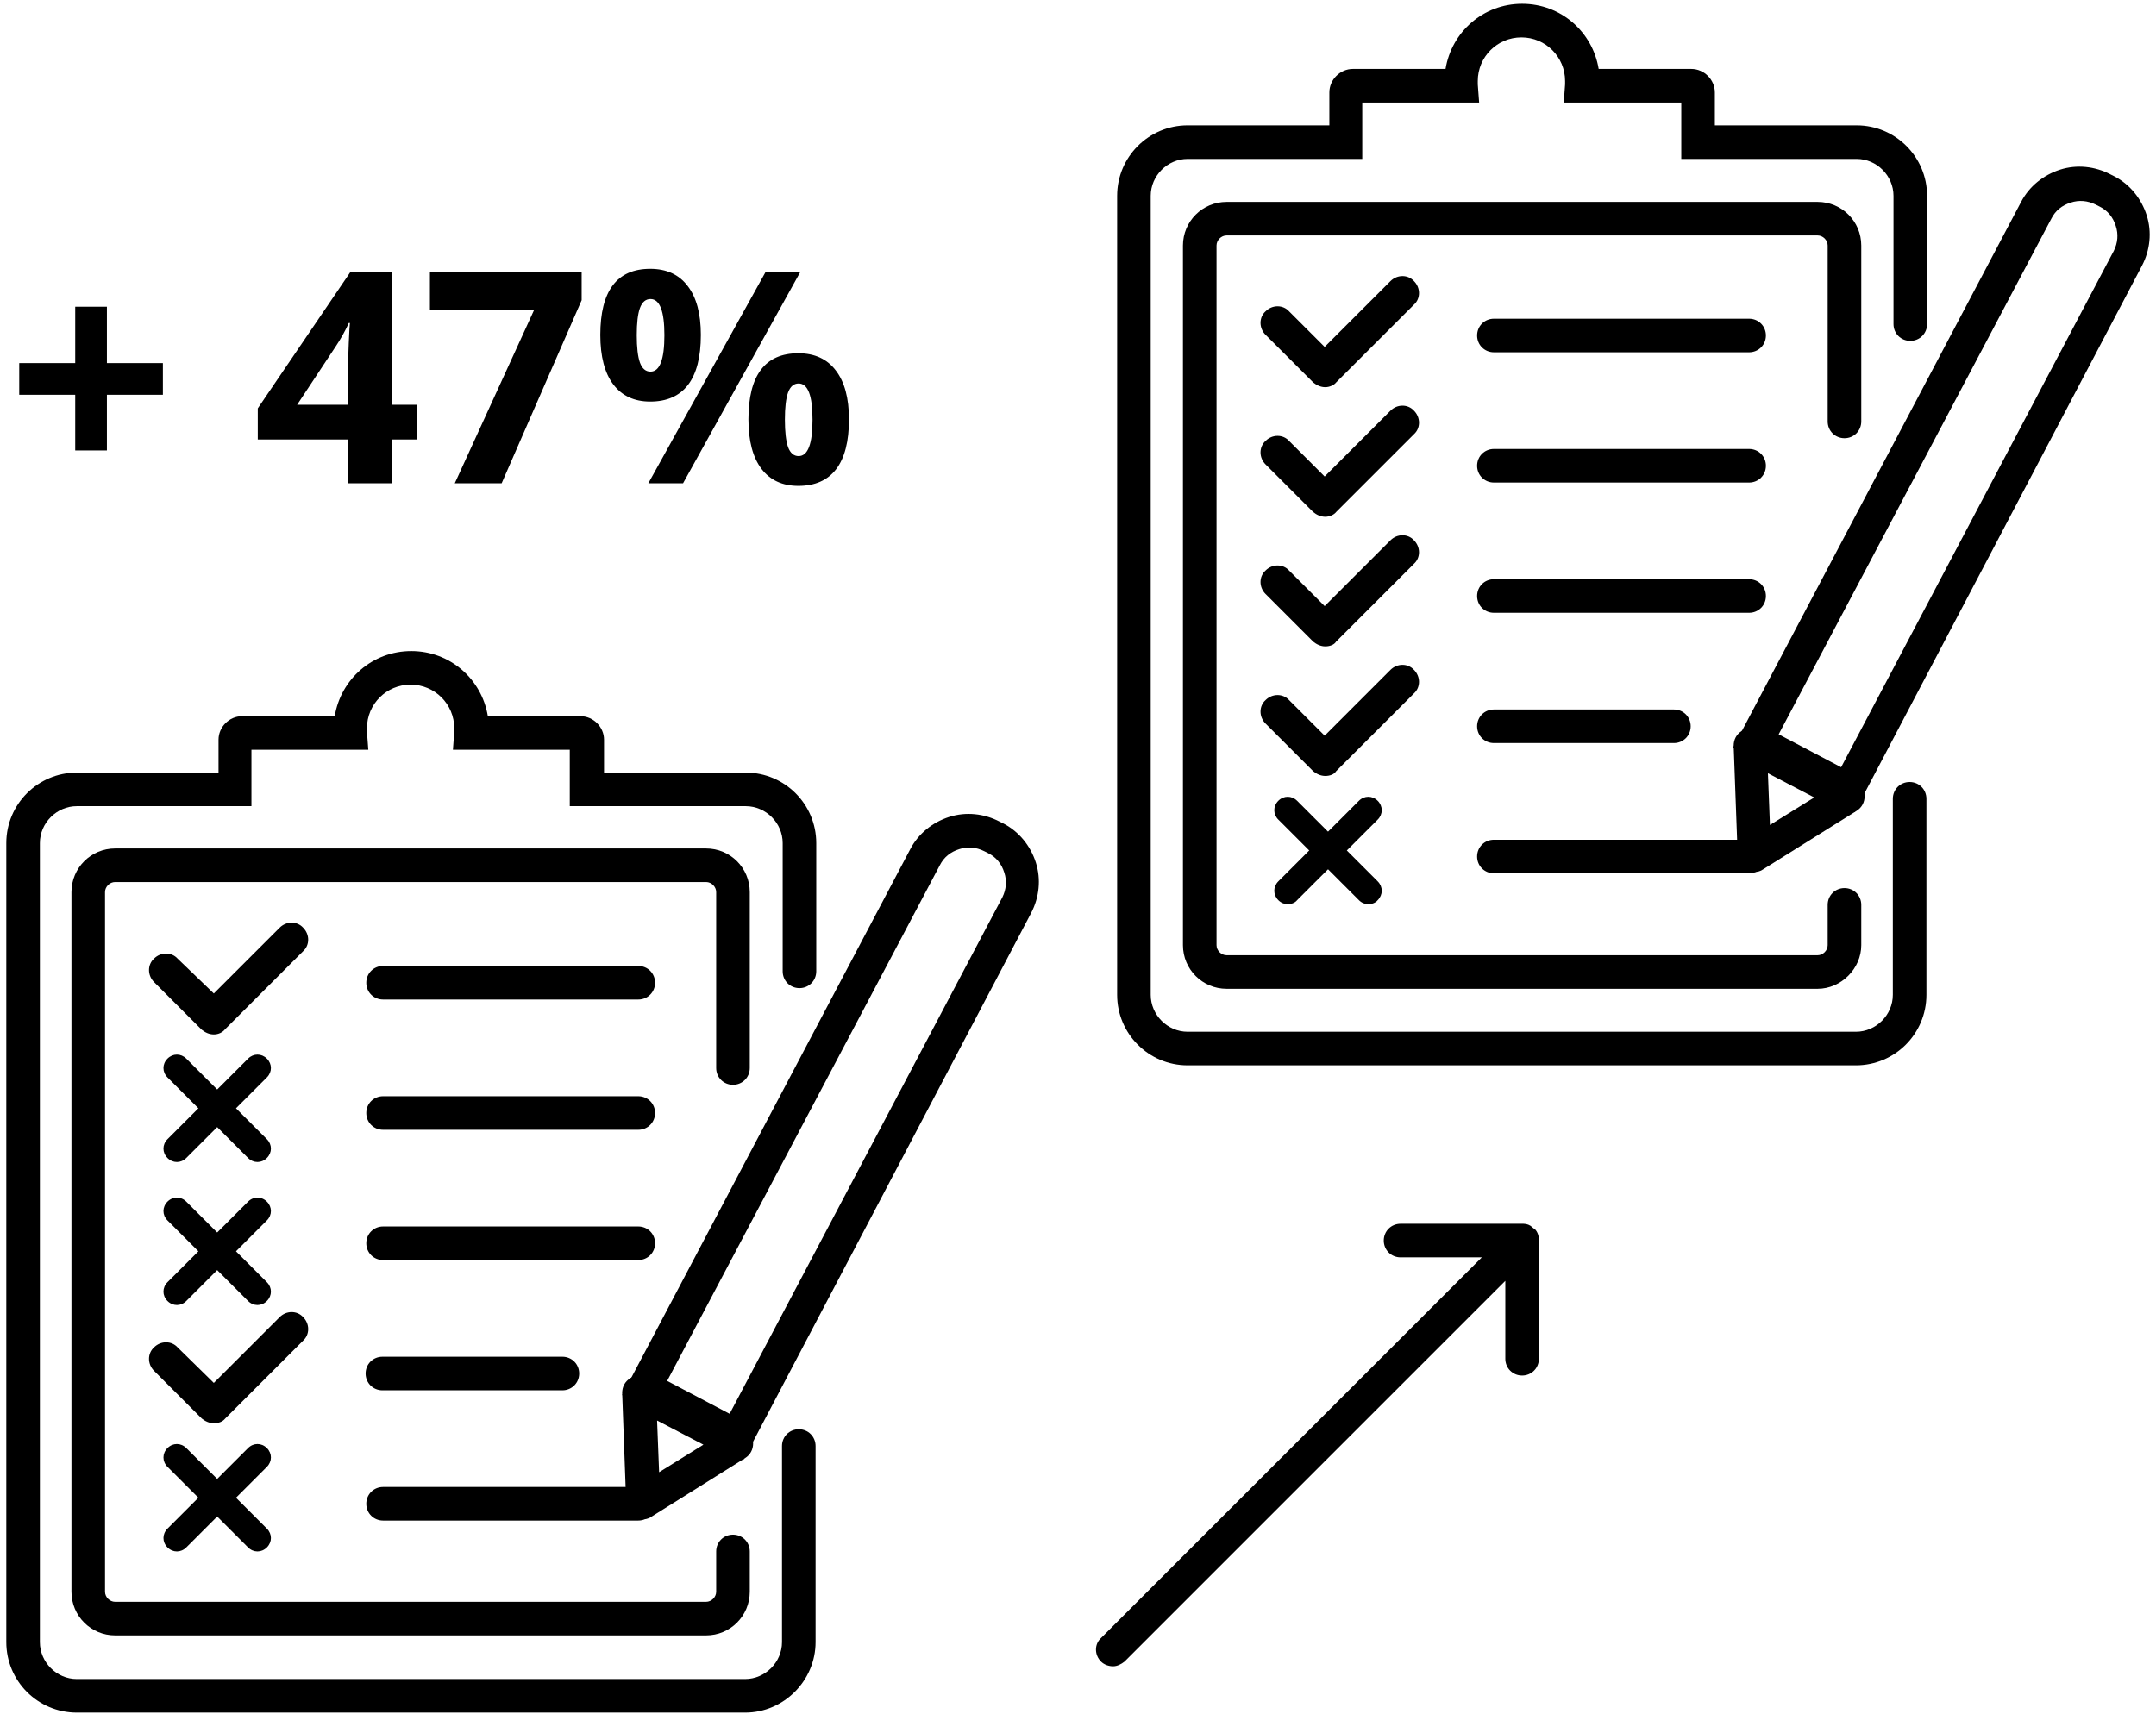 <svg width="171" height="136" viewBox="0 0 171 136" fill="none" xmlns="http://www.w3.org/2000/svg">
<g id="Vector">
<path d="M56.004 129.741H9.129C7.212 129.741 5.667 128.197 5.667 126.279V70.775C5.667 68.857 7.212 67.312 9.129 67.312H56.004C57.922 67.312 59.467 68.857 59.467 70.775V84.731C59.467 85.476 58.881 86.062 58.135 86.062C57.389 86.062 56.803 85.476 56.803 84.731V70.775C56.803 70.348 56.43 69.976 56.004 69.976H9.129C8.703 69.976 8.33 70.348 8.33 70.775V126.279C8.33 126.705 8.703 127.078 9.129 127.078H56.004C56.43 127.078 56.803 126.705 56.803 126.279V123.083C56.803 122.337 57.389 121.751 58.135 121.751C58.881 121.751 59.467 122.337 59.467 123.083V126.279C59.467 128.197 57.922 129.741 56.004 129.741Z" fill="black"/>
<path d="M59.094 135.867H6.093C3.004 135.867 0.5 133.363 0.5 130.274V66.886C0.5 63.797 3.004 61.293 6.093 61.293H17.332V58.683C17.332 57.671 18.185 56.819 19.197 56.819H26.548C27.027 53.889 29.531 51.652 32.62 51.652C35.709 51.652 38.213 53.889 38.693 56.819H46.043C47.055 56.819 47.908 57.671 47.908 58.683V61.293H59.147C62.236 61.293 64.74 63.797 64.74 66.886V77.06C64.74 77.806 64.154 78.392 63.408 78.392C62.663 78.392 62.077 77.806 62.077 77.06V66.886C62.077 65.288 60.745 63.956 59.147 63.956H45.191V59.482H35.923L36.029 58.044C36.029 57.937 36.029 57.831 36.029 57.777C36.029 55.86 34.484 54.315 32.567 54.315C30.649 54.315 29.104 55.86 29.104 57.777C29.104 57.884 29.104 57.99 29.104 58.044L29.211 59.482H19.942V63.956H6.093C4.495 63.956 3.163 65.288 3.163 66.886V130.274C3.163 131.872 4.495 133.204 6.093 133.204H59.094C60.692 133.204 62.023 131.872 62.023 130.274V114.72C62.023 113.974 62.609 113.388 63.355 113.388C64.101 113.388 64.687 113.974 64.687 114.72V130.274C64.687 133.31 62.183 135.867 59.094 135.867Z" fill="black"/>
<path d="M58.987 115.785L49.346 110.672L72.198 67.365C72.837 66.14 73.955 65.235 75.287 64.809C76.619 64.382 78.057 64.542 79.282 65.181L79.602 65.341C80.827 65.981 81.732 67.099 82.158 68.431C82.585 69.763 82.425 71.201 81.786 72.426L58.987 115.785ZM52.915 109.553L57.869 112.163L79.495 71.201C79.815 70.561 79.868 69.869 79.655 69.23C79.442 68.537 79.016 68.005 78.376 67.685L78.057 67.525C77.418 67.206 76.725 67.152 76.086 67.365C75.394 67.579 74.861 68.005 74.541 68.644L52.915 109.553Z" fill="black"/>
<path d="M50.997 120.526C50.784 120.526 50.571 120.473 50.358 120.366C49.932 120.153 49.666 119.727 49.666 119.248L49.346 110.512C49.346 110.032 49.559 109.606 49.985 109.34C50.411 109.074 50.891 109.074 51.317 109.287L59.041 113.388C59.467 113.601 59.733 114.027 59.733 114.507C59.733 114.986 59.52 115.412 59.094 115.679L51.69 120.313C51.477 120.473 51.264 120.526 50.997 120.526ZM52.116 112.696L52.276 116.797L55.791 114.613L52.116 112.696Z" fill="black"/>
<path d="M16.959 82.067C16.587 82.067 16.267 81.907 16.001 81.694L12.219 77.912C11.686 77.38 11.686 76.527 12.219 76.048C12.751 75.515 13.604 75.515 14.083 76.048L16.959 78.818L22.18 73.598C22.712 73.065 23.565 73.065 24.044 73.598C24.577 74.13 24.577 74.983 24.044 75.462L17.865 81.641C17.652 81.907 17.332 82.067 16.959 82.067Z" fill="black"/>
<path d="M50.624 79.297H30.383C29.637 79.297 29.051 78.711 29.051 77.966C29.051 77.22 29.637 76.634 30.383 76.634H50.624C51.37 76.634 51.956 77.22 51.956 77.966C51.956 78.711 51.37 79.297 50.624 79.297Z" fill="black"/>
<path d="M16.959 112.909C16.587 112.909 16.267 112.749 16.001 112.536L12.219 108.754C11.686 108.221 11.686 107.369 12.219 106.89C12.751 106.357 13.604 106.357 14.083 106.89L16.959 109.713L22.18 104.493C22.712 103.96 23.565 103.96 24.044 104.493C24.577 105.025 24.577 105.878 24.044 106.357L17.865 112.536C17.652 112.802 17.332 112.909 16.959 112.909Z" fill="black"/>
<path d="M50.624 120.633H30.383C29.637 120.633 29.051 120.047 29.051 119.301C29.051 118.555 29.637 117.969 30.383 117.969H50.624C51.37 117.969 51.956 118.555 51.956 119.301C51.956 120.047 51.37 120.633 50.624 120.633Z" fill="black"/>
<path d="M44.605 110.299H30.33C29.584 110.299 28.998 109.713 28.998 108.967C28.998 108.221 29.584 107.635 30.33 107.635H44.605C45.351 107.635 45.937 108.221 45.937 108.967C45.937 109.713 45.351 110.299 44.605 110.299Z" fill="black"/>
<path d="M50.624 99.965H30.383C29.637 99.965 29.051 99.379 29.051 98.633C29.051 97.888 29.637 97.302 30.383 97.302H50.624C51.37 97.302 51.956 97.888 51.956 98.633C51.956 99.379 51.37 99.965 50.624 99.965Z" fill="black"/>
<path d="M50.624 89.631H30.383C29.637 89.631 29.051 89.045 29.051 88.299C29.051 87.554 29.637 86.968 30.383 86.968H50.624C51.37 86.968 51.956 87.554 51.956 88.299C51.956 89.045 51.37 89.631 50.624 89.631Z" fill="black"/>
<path d="M20.422 92.188C20.156 92.188 19.889 92.081 19.676 91.868L13.284 85.476C12.858 85.05 12.858 84.411 13.284 83.985C13.71 83.559 14.349 83.559 14.776 83.985L21.168 90.377C21.594 90.803 21.594 91.442 21.168 91.868C20.955 92.081 20.688 92.188 20.422 92.188Z" fill="black"/>
<path d="M14.03 92.188C13.764 92.188 13.497 92.081 13.284 91.868C12.858 91.442 12.858 90.803 13.284 90.377L19.676 83.985C20.102 83.559 20.741 83.559 21.168 83.985C21.594 84.411 21.594 85.05 21.168 85.476L14.776 91.868C14.562 92.081 14.296 92.188 14.03 92.188Z" fill="black"/>
<path d="M20.422 103.534C20.156 103.534 19.889 103.427 19.676 103.214L13.284 96.822C12.858 96.396 12.858 95.757 13.284 95.331C13.71 94.905 14.349 94.905 14.776 95.331L21.168 101.723C21.594 102.149 21.594 102.788 21.168 103.214C20.955 103.427 20.688 103.534 20.422 103.534Z" fill="black"/>
<path d="M14.03 103.534C13.764 103.534 13.497 103.427 13.284 103.214C12.858 102.788 12.858 102.149 13.284 101.723L19.676 95.331C20.102 94.905 20.741 94.905 21.168 95.331C21.594 95.757 21.594 96.396 21.168 96.822L14.776 103.214C14.562 103.427 14.296 103.534 14.03 103.534Z" fill="black"/>
<path d="M20.422 123.083C20.156 123.083 19.889 122.976 19.676 122.763L13.284 116.371C12.858 115.945 12.858 115.306 13.284 114.88C13.71 114.454 14.349 114.454 14.776 114.88L21.168 121.272C21.594 121.698 21.594 122.337 21.168 122.763C20.955 122.976 20.688 123.083 20.422 123.083Z" fill="black"/>
<path d="M14.03 123.083C13.764 123.083 13.497 122.976 13.284 122.763C12.858 122.337 12.858 121.698 13.284 121.272L19.676 114.88C20.102 114.454 20.741 114.454 21.168 114.88C21.594 115.306 21.594 115.945 21.168 116.371L14.776 122.763C14.562 122.976 14.296 123.083 14.03 123.083Z" fill="black"/>
<path d="M144.161 78.445H97.286C95.369 78.445 93.824 76.9 93.824 74.983V19.478C93.824 17.561 95.369 16.016 97.286 16.016H144.161C146.079 16.016 147.624 17.561 147.624 19.478V33.434C147.624 34.18 147.038 34.766 146.292 34.766C145.546 34.766 144.96 34.18 144.96 33.434V19.478C144.96 19.052 144.587 18.679 144.161 18.679H97.286C96.86 18.679 96.487 19.052 96.487 19.478V74.983C96.487 75.409 96.86 75.782 97.286 75.782H144.161C144.587 75.782 144.96 75.409 144.96 74.983V71.787C144.96 71.041 145.546 70.455 146.292 70.455C147.038 70.455 147.624 71.041 147.624 71.787V74.983C147.624 76.847 146.026 78.445 144.161 78.445Z" fill="black"/>
<path d="M147.198 84.517H94.197C91.107 84.517 88.604 82.014 88.604 78.924V15.537C88.604 12.447 91.107 9.944 94.197 9.944H105.436V7.333C105.436 6.321 106.288 5.469 107.3 5.469H114.651C115.131 2.539 117.634 0.302 120.724 0.302C123.813 0.302 126.317 2.539 126.796 5.469H134.147C135.159 5.469 136.011 6.321 136.011 7.333V9.944H147.251C150.34 9.944 152.844 12.447 152.844 15.537V25.711C152.844 26.456 152.258 27.042 151.512 27.042C150.766 27.042 150.18 26.456 150.18 25.711V15.537C150.18 13.939 148.849 12.607 147.251 12.607H133.348V8.133H124.026L124.133 6.694C124.133 6.588 124.133 6.534 124.133 6.428C124.133 4.51 122.588 2.966 120.671 2.966C118.753 2.966 117.208 4.51 117.208 6.428C117.208 6.534 117.208 6.641 117.208 6.694L117.315 8.133H108.046V12.607H94.197C92.599 12.607 91.267 13.939 91.267 15.537V78.924C91.267 80.522 92.599 81.854 94.197 81.854H147.198C148.796 81.854 150.127 80.522 150.127 78.924V63.37C150.127 62.625 150.713 62.039 151.459 62.039C152.205 62.039 152.791 62.625 152.791 63.37V78.924C152.791 82.014 150.287 84.517 147.198 84.517Z" fill="black"/>
<path d="M147.091 64.436L137.45 59.322L160.301 16.016C160.94 14.791 162.059 13.885 163.391 13.459C164.722 13.033 166.161 13.193 167.386 13.832L167.705 13.992C168.93 14.631 169.836 15.75 170.262 17.081C170.688 18.413 170.529 19.851 169.889 21.076L147.091 64.436ZM141.072 58.257L146.026 60.867L167.652 19.904C167.972 19.265 168.025 18.573 167.812 17.934C167.599 17.241 167.173 16.709 166.533 16.389L166.214 16.229C165.575 15.909 164.882 15.856 164.243 16.069C163.551 16.282 163.018 16.709 162.698 17.348L141.072 58.257Z" fill="black"/>
<path d="M139.154 69.177C138.941 69.177 138.728 69.123 138.515 69.017C138.089 68.804 137.823 68.378 137.823 67.898L137.503 59.162C137.503 58.683 137.716 58.257 138.142 57.99C138.568 57.724 139.048 57.724 139.474 57.937L147.198 62.039C147.624 62.252 147.89 62.678 147.89 63.157C147.89 63.637 147.677 64.063 147.251 64.329L139.847 68.963C139.634 69.123 139.367 69.177 139.154 69.177ZM140.22 61.346L140.379 65.448L143.895 63.264L140.22 61.346Z" fill="black"/>
<path d="M105.117 30.718C104.744 30.718 104.424 30.558 104.158 30.345L100.376 26.563C99.843 26.03 99.843 25.178 100.376 24.699C100.908 24.166 101.761 24.166 102.24 24.699L105.063 27.522L110.283 22.302C110.816 21.769 111.668 21.769 112.148 22.302C112.68 22.834 112.68 23.686 112.148 24.166L105.969 30.345C105.809 30.558 105.436 30.718 105.117 30.718Z" fill="black"/>
<path d="M105.117 40.998C104.744 40.998 104.424 40.839 104.158 40.625L100.376 36.843C99.843 36.311 99.843 35.459 100.376 34.979C100.908 34.446 101.761 34.446 102.24 34.979L105.063 37.802L110.283 32.582C110.816 32.049 111.668 32.049 112.148 32.582C112.68 33.115 112.68 33.967 112.148 34.446L105.969 40.625C105.809 40.839 105.436 40.998 105.117 40.998Z" fill="black"/>
<path d="M105.117 51.279C104.744 51.279 104.424 51.119 104.158 50.906L100.376 47.124C99.843 46.591 99.843 45.739 100.376 45.26C100.908 44.727 101.761 44.727 102.24 45.26L105.063 48.083L110.283 42.863C110.816 42.33 111.668 42.33 112.148 42.863C112.68 43.395 112.68 44.248 112.148 44.727L105.969 50.906C105.809 51.172 105.436 51.279 105.117 51.279Z" fill="black"/>
<path d="M138.728 27.948H118.487C117.741 27.948 117.155 27.362 117.155 26.616C117.155 25.87 117.741 25.285 118.487 25.285H138.728C139.474 25.285 140.06 25.87 140.06 26.616C140.06 27.362 139.474 27.948 138.728 27.948Z" fill="black"/>
<path d="M105.117 61.559C104.744 61.559 104.424 61.4 104.158 61.187L100.376 57.405C99.843 56.872 99.843 56.02 100.376 55.54C100.908 55.008 101.761 55.008 102.24 55.54L105.063 58.363L110.283 53.143C110.816 52.611 111.668 52.611 112.148 53.143C112.68 53.676 112.68 54.528 112.148 55.008L105.969 61.187C105.809 61.453 105.436 61.559 105.117 61.559Z" fill="black"/>
<path d="M138.728 69.283H118.487C117.741 69.283 117.155 68.697 117.155 67.951C117.155 67.206 117.741 66.62 118.487 66.62H138.728C139.474 66.62 140.06 67.206 140.06 67.951C140.06 68.697 139.474 69.283 138.728 69.283Z" fill="black"/>
<path d="M132.762 58.949H118.487C117.741 58.949 117.155 58.363 117.155 57.618C117.155 56.872 117.741 56.286 118.487 56.286H132.762C133.508 56.286 134.094 56.872 134.094 57.618C134.094 58.363 133.508 58.949 132.762 58.949Z" fill="black"/>
<path d="M138.728 48.615H118.487C117.741 48.615 117.155 48.03 117.155 47.284C117.155 46.538 117.741 45.952 118.487 45.952H138.728C139.474 45.952 140.06 46.538 140.06 47.284C140.06 48.03 139.474 48.615 138.728 48.615Z" fill="black"/>
<path d="M138.728 38.282H118.487C117.741 38.282 117.155 37.696 117.155 36.95C117.155 36.204 117.741 35.618 118.487 35.618H138.728C139.474 35.618 140.06 36.204 140.06 36.95C140.06 37.696 139.474 38.282 138.728 38.282Z" fill="black"/>
<path d="M108.526 71.733C108.259 71.733 107.993 71.627 107.78 71.414L101.388 65.022C100.962 64.596 100.962 63.956 101.388 63.53C101.814 63.104 102.453 63.104 102.879 63.53L109.271 69.922C109.697 70.349 109.697 70.988 109.271 71.414C109.112 71.627 108.792 71.733 108.526 71.733Z" fill="black"/>
<path d="M102.134 71.733C101.867 71.733 101.601 71.627 101.388 71.414C100.962 70.988 100.962 70.349 101.388 69.922L107.78 63.53C108.206 63.104 108.845 63.104 109.271 63.53C109.697 63.956 109.697 64.596 109.271 65.022L102.879 71.414C102.72 71.627 102.4 71.733 102.134 71.733Z" fill="black"/>
<path d="M5.966 31.319H1.526V28.806H5.966V24.332H8.479V28.806H12.919V31.319H8.479V35.736H5.966V31.319Z" fill="black"/>
<path d="M33.088 34.864H31.069V38.34H27.604V34.864H20.445V32.398L27.799 21.567H31.069V32.111H33.088V34.864ZM27.604 32.111V29.265C27.604 28.791 27.623 28.103 27.662 27.2C27.7 26.298 27.73 25.774 27.753 25.628H27.662C27.378 26.256 27.038 26.868 26.64 27.464L23.566 32.111H27.604Z" fill="black"/>
<path d="M36.071 38.34L42.37 24.573H34.098V21.59H46.133V23.816L39.788 38.34H36.071Z" fill="black"/>
<path d="M50.504 26.592C50.504 27.564 50.588 28.29 50.757 28.772C50.932 29.246 51.212 29.483 51.594 29.483C52.328 29.483 52.696 28.52 52.696 26.592C52.696 24.68 52.328 23.724 51.594 23.724C51.212 23.724 50.932 23.961 50.757 24.435C50.588 24.902 50.504 25.621 50.504 26.592ZM55.587 26.569C55.587 28.328 55.246 29.652 54.566 30.539C53.885 31.419 52.887 31.858 51.571 31.858C50.309 31.858 49.334 31.407 48.646 30.505C47.957 29.594 47.613 28.283 47.613 26.569C47.613 23.074 48.932 21.326 51.571 21.326C52.864 21.326 53.854 21.781 54.543 22.691C55.239 23.594 55.587 24.887 55.587 26.569ZM63.48 21.567L54.175 38.34H51.422L60.727 21.567H63.48ZM62.252 33.292C62.252 34.264 62.337 34.99 62.505 35.472C62.681 35.947 62.96 36.184 63.342 36.184C64.077 36.184 64.444 35.22 64.444 33.292C64.444 31.38 64.077 30.424 63.342 30.424C62.96 30.424 62.681 30.661 62.505 31.136C62.337 31.602 62.252 32.321 62.252 33.292ZM67.335 33.27C67.335 35.021 66.995 36.34 66.314 37.228C65.633 38.107 64.635 38.547 63.319 38.547C62.057 38.547 61.082 38.096 60.394 37.193C59.706 36.283 59.361 34.975 59.361 33.27C59.361 29.774 60.681 28.026 63.319 28.026C64.612 28.026 65.603 28.481 66.291 29.392C66.987 30.294 67.335 31.587 67.335 33.27Z" fill="black"/>
<path d="M88.284 132.192C87.965 132.192 87.592 132.085 87.325 131.819C86.793 131.286 86.793 130.434 87.325 129.954L117.528 99.752H111.082C110.337 99.752 109.751 99.166 109.751 98.42C109.751 97.674 110.337 97.088 111.082 97.088H120.724C120.777 97.088 120.777 97.088 120.83 97.088C121.097 97.088 121.363 97.195 121.523 97.355C121.576 97.408 121.629 97.461 121.736 97.515C121.949 97.728 122.055 98.047 122.055 98.367V107.795C122.055 108.541 121.47 109.127 120.724 109.127C119.978 109.127 119.392 108.541 119.392 107.795V101.616L89.19 131.819C88.923 132.032 88.604 132.192 88.284 132.192Z" fill="black"/>
</g>
</svg>
